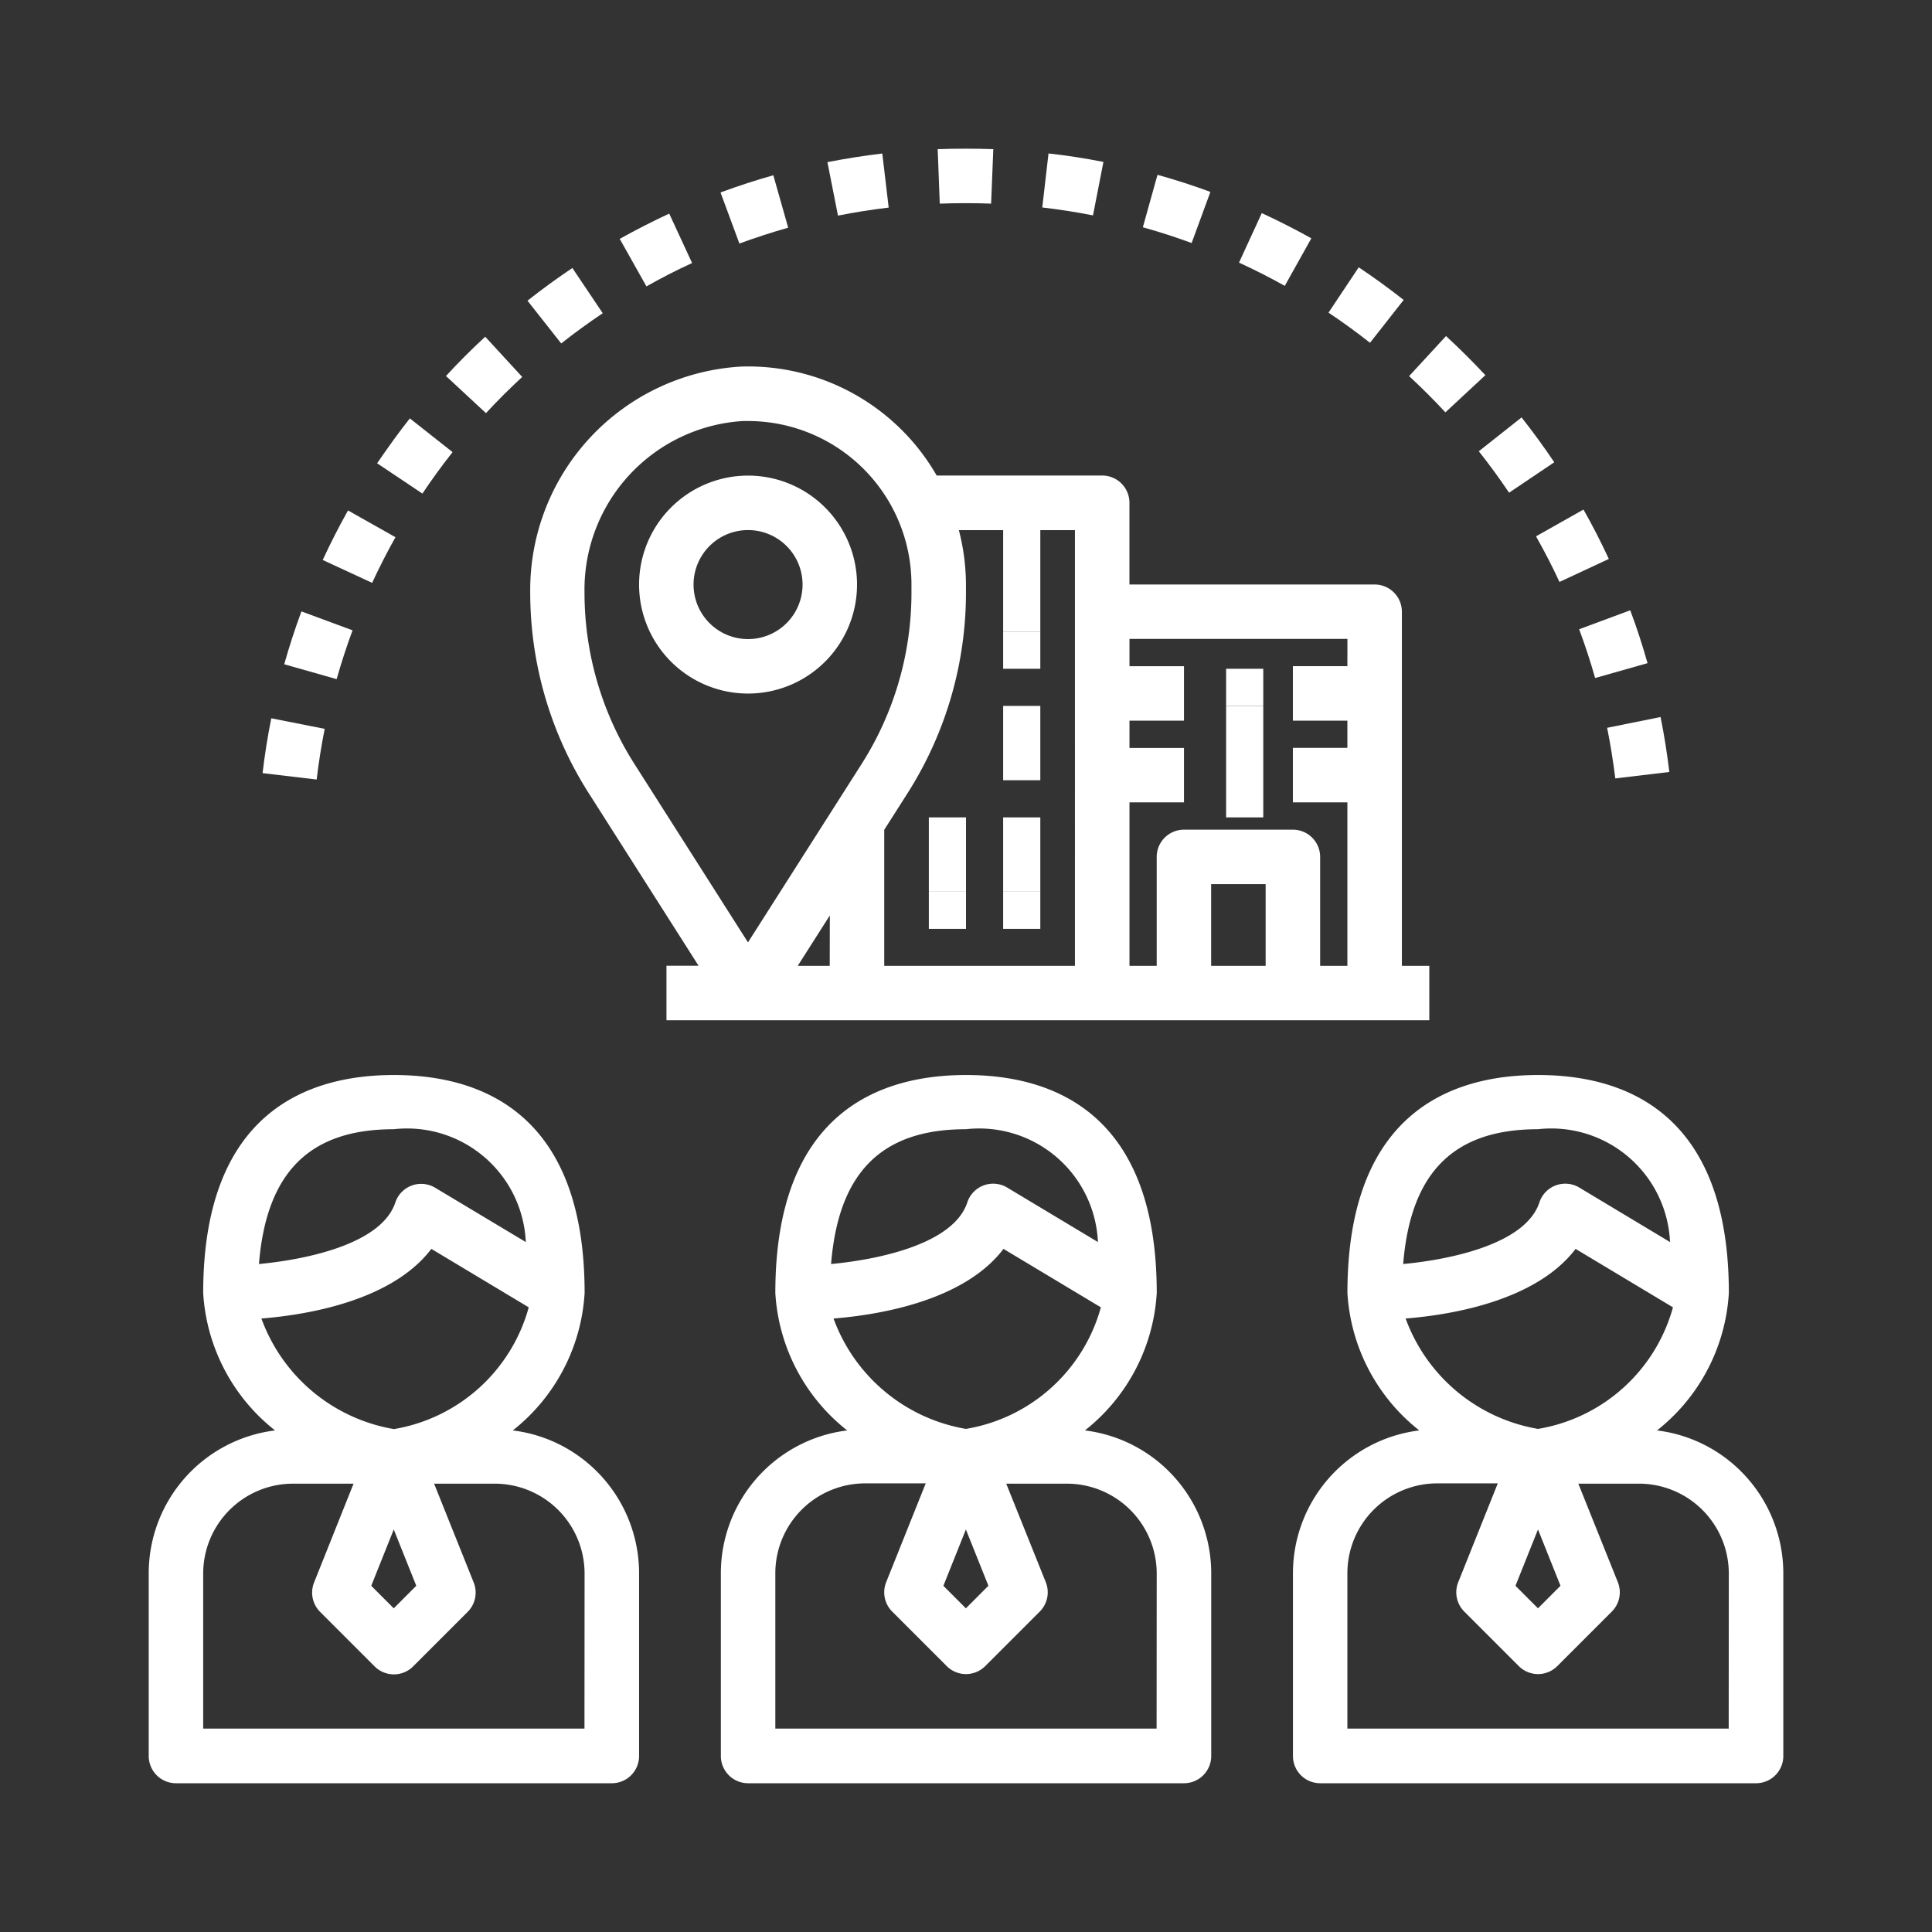 <svg xmlns="http://www.w3.org/2000/svg" width="52" height="52" viewBox="0 0 52 52">
  <rect x="0" y="0" width="52" height="52" fill="#333333" stroke="none"/>
  <g id="icon2" transform="translate(-541 -578)">
    <rect id="Rectangle_58" data-name="Rectangle 58" width="52" height="52" transform="translate(541 578)" fill="none"/>
    <g id="visit" transform="translate(545.002 581.998)">
      <g id="Group_48" data-name="Group 48" transform="translate(0 24.933)">
        <g id="Group_47" data-name="Group 47" transform="translate(0)">
          <path id="Path_194" data-name="Path 194" d="M11.468,282.184a3.862,3.862,0,0,0-1.668-.617,5.09,5.09,0,0,0,1.933-3.7c0-4.848-2.792-5.866-5.133-5.866s-5.133,1.018-5.133,5.866a5.09,5.09,0,0,0,1.934,3.7,3.874,3.874,0,0,0-3.4,3.85v4.913a.733.733,0,0,0,.733.733H12.466a.733.733,0,0,0,.733-.733v-4.913A3.88,3.88,0,0,0,11.468,282.184Zm-8.5-5.1c.2-2.458,1.355-3.624,3.628-3.624a3.2,3.2,0,0,1,3.554,3.037L7.71,275.035a.733.733,0,0,0-1.073.4C6.267,276.545,4.263,276.966,2.971,277.088Zm.064,1.471c1.255-.1,3.52-.483,4.576-1.874l2.621,1.573A4.539,4.539,0,0,1,6.6,281.531,4.62,4.62,0,0,1,3.035,278.559Zm4.17,7.193-.606.607-.606-.606.606-1.516Zm4.527,3.844H1.467v-4.18A2.42,2.42,0,0,1,3.886,283H5.514l-1.063,2.661a.733.733,0,0,0,.163.79l1.467,1.467a.733.733,0,0,0,1.037,0l1.467-1.467a.733.733,0,0,0,.163-.79L7.682,283h1.63a2.42,2.42,0,0,1,2.42,2.42Z" transform="translate(0 -271.998)" fill="#fff"/>
        </g>
      </g>
      <g id="Group_50" data-name="Group 50" transform="translate(15.399 24.933)">
        <g id="Group_49" data-name="Group 49">
          <path id="Path_195" data-name="Path 195" d="M179.468,282.184a3.862,3.862,0,0,0-1.668-.617,5.09,5.09,0,0,0,1.933-3.7c0-4.848-2.792-5.866-5.133-5.866s-5.133,1.018-5.133,5.866a5.09,5.09,0,0,0,1.934,3.7,3.874,3.874,0,0,0-3.4,3.85v4.913a.733.733,0,0,0,.733.733h11.732a.733.733,0,0,0,.733-.733v-4.913A3.88,3.88,0,0,0,179.468,282.184Zm-8.5-5.1c.2-2.458,1.355-3.624,3.628-3.624a3.2,3.2,0,0,1,3.554,3.037l-2.443-1.467a.733.733,0,0,0-1.073.4C174.267,276.545,172.263,276.966,170.971,277.088Zm.064,1.471c1.255-.1,3.52-.483,4.576-1.874l2.621,1.573a4.539,4.539,0,0,1-3.632,3.272A4.62,4.62,0,0,1,171.035,278.559Zm4.17,7.193-.606.607-.606-.606.606-1.516Zm4.527,3.844H169.467v-4.18a2.42,2.42,0,0,1,2.42-2.42h1.628l-1.065,2.661a.733.733,0,0,0,.163.79l1.467,1.467a.733.733,0,0,0,1.037,0l1.467-1.467a.733.733,0,0,0,.163-.79L175.682,283h1.63a2.42,2.42,0,0,1,2.42,2.42Z" transform="translate(-168 -271.998)" fill="#fff"/>
        </g>
      </g>
      <g id="Group_52" data-name="Group 52" transform="translate(30.797 24.933)">
        <g id="Group_51" data-name="Group 51">
          <path id="Path_196" data-name="Path 196" d="M347.468,282.184a3.862,3.862,0,0,0-1.668-.617,5.09,5.09,0,0,0,1.933-3.7c0-4.848-2.792-5.866-5.133-5.866s-5.133,1.018-5.133,5.866a5.09,5.09,0,0,0,1.934,3.7,3.874,3.874,0,0,0-3.4,3.85v4.913a.733.733,0,0,0,.733.733h11.732a.733.733,0,0,0,.733-.733v-4.913A3.88,3.88,0,0,0,347.468,282.184Zm-8.5-5.1c.2-2.458,1.355-3.624,3.628-3.624a3.2,3.2,0,0,1,3.554,3.037l-2.443-1.467a.733.733,0,0,0-1.073.4C342.267,276.545,340.263,276.966,338.971,277.088Zm.064,1.471c1.255-.1,3.52-.483,4.576-1.874l2.621,1.573a4.539,4.539,0,0,1-3.632,3.272A4.62,4.62,0,0,1,339.035,278.559Zm4.17,7.193-.606.607-.606-.606.606-1.516Zm4.527,3.844H337.466v-4.18a2.42,2.42,0,0,1,2.42-2.42h1.628l-1.065,2.661a.734.734,0,0,0,.163.79l1.467,1.467a.733.733,0,0,0,1.037,0l1.467-1.467a.733.733,0,0,0,.163-.79L343.682,283h1.63a2.42,2.42,0,0,1,2.42,2.42Z" transform="translate(-336 -271.998)" fill="#fff"/>
        </g>
      </g>
      <g id="Group_54" data-name="Group 54" transform="translate(10.265 5.865)">
        <g id="Group_53" data-name="Group 53">
          <path id="Path_197" data-name="Path 197" d="M135.461,80.1V70.569a.733.733,0,0,0-.733-.733h-6.6v-2.2a.733.733,0,0,0-.733-.733H122.94a5.853,5.853,0,0,0-5.258-2.933A6.024,6.024,0,0,0,112,70.051a10.046,10.046,0,0,0,1.574,5.4l2.957,4.646h-.864v1.467h20.532V80.1Zm-15.4,0H119.2l.864-1.357Zm-2.2-.632-3.055-4.8a8.579,8.579,0,0,1-1.345-4.617,4.546,4.546,0,0,1,4.264-4.615h.136a4.4,4.4,0,0,1,4.4,4.4v.216a8.579,8.579,0,0,1-1.345,4.62Zm8.8.632h-5.133V76.439l.626-.983a10.046,10.046,0,0,0,1.574-5.4v-.216a5.9,5.9,0,0,0-.191-1.467h3.124Zm5.133,0h-1.467V77.9h1.467Zm2.2-8.066h-1.467V73.5h1.467v.733h-1.467V75.7h1.467v4.4h-.733V77.168a.733.733,0,0,0-.733-.733h-2.933a.733.733,0,0,0-.733.733V80.1h-.733V75.7h1.467V74.235h-1.467V73.5h1.467V72.035h-1.467V71.3h5.866Z" transform="translate(-111.996 -63.967)" fill="#fff"/>
        </g>
      </g>
      <g id="Group_56" data-name="Group 56" transform="translate(23.172 10.265)">
        <g id="Group_55" data-name="Group 55" transform="translate(0 0)">
          <rect id="Rectangle_59" data-name="Rectangle 59" width="1" height="3" transform="translate(-0.174 -0.263)" fill="#fff"/>
        </g>
      </g>
      <g id="Group_58" data-name="Group 58" transform="translate(29.041 13.786)">
        <g id="Group_57" data-name="Group 57" transform="translate(0 0)">
          <rect id="Rectangle_60" data-name="Rectangle 60" width="1" height="1" transform="translate(-0.042 0.216)" fill="#fff"/>
        </g>
      </g>
      <g id="Group_60" data-name="Group 60" transform="translate(29.041 14.96)">
        <g id="Group_59" data-name="Group 59" transform="translate(0 0)">
          <rect id="Rectangle_61" data-name="Rectangle 61" width="1" height="3" transform="translate(-0.042 0.042)" fill="#fff"/>
        </g>
      </g>
      <g id="Group_62" data-name="Group 62" transform="translate(23.172 12.612)">
        <g id="Group_61" data-name="Group 61" transform="translate(0 0)">
          <rect id="Rectangle_62" data-name="Rectangle 62" width="1" height="1" transform="translate(-0.174 0.39)" fill="#fff"/>
        </g>
      </g>
      <g id="Group_64" data-name="Group 64" transform="translate(23.172 14.96)">
        <g id="Group_63" data-name="Group 63" transform="translate(0 0)">
          <rect id="Rectangle_63" data-name="Rectangle 63" width="1" height="2" transform="translate(-0.174 0.042)" fill="#fff"/>
        </g>
      </g>
      <g id="Group_66" data-name="Group 66" transform="translate(20.824 18.481)">
        <g id="Group_65" data-name="Group 65" transform="translate(0 0)">
          <rect id="Rectangle_64" data-name="Rectangle 64" width="1" height="2" transform="translate(0.174 -0.479)" fill="#fff"/>
        </g>
      </g>
      <g id="Group_68" data-name="Group 68" transform="translate(23.172 18.481)">
        <g id="Group_67" data-name="Group 67" transform="translate(0 0)">
          <rect id="Rectangle_65" data-name="Rectangle 65" width="1" height="2" transform="translate(-0.174 -0.479)" fill="#fff"/>
        </g>
      </g>
      <g id="Group_70" data-name="Group 70" transform="translate(20.824 19.655)">
        <g id="Group_69" data-name="Group 69" transform="translate(0 0)">
          <rect id="Rectangle_66" data-name="Rectangle 66" width="1" height="1" transform="translate(0.174 0.347)" fill="#fff"/>
        </g>
      </g>
      <g id="Group_72" data-name="Group 72" transform="translate(23.172 19.655)">
        <g id="Group_71" data-name="Group 71" transform="translate(0 0)">
          <rect id="Rectangle_67" data-name="Rectangle 67" width="1" height="1" transform="translate(-0.174 0.347)" fill="#fff"/>
        </g>
      </g>
      <g id="Group_74" data-name="Group 74" transform="translate(39.254 15.301)">
        <g id="Group_73" data-name="Group 73">
          <path id="Path_198" data-name="Path 198" d="M429.694,166.918l-1.438.29c.09.448.164.906.22,1.362l1.454-.173C429.871,167.9,429.792,167.4,429.694,166.918Z" transform="translate(-428.256 -166.918)" fill="#fff"/>
        </g>
      </g>
      <g id="Group_76" data-name="Group 76" transform="translate(3.065 15.337)">
        <g id="Group_75" data-name="Group 75">
          <path id="Path_199" data-name="Path 199" d="M33.675,167.3c-.1.49-.177.986-.235,1.476l1.456.172c.053-.452.126-.911.216-1.364Z" transform="translate(-33.44 -167.302)" fill="#fff"/>
        </g>
      </g>
      <g id="Group_78" data-name="Group 78" transform="translate(37.34 9.717)">
        <g id="Group_77" data-name="Group 77">
          <path id="Path_200" data-name="Path 200" d="M408.653,105.99l-1.277.72c.225.4.44.811.631,1.228l1.329-.619C409.126,106.868,408.9,106.421,408.653,105.99Z" transform="translate(-407.376 -105.99)" fill="#fff"/>
        </g>
      </g>
      <g id="Group_80" data-name="Group 80" transform="translate(35.8 7.237)">
        <g id="Group_79" data-name="Group 79">
          <path id="Path_201" data-name="Path 201" d="M391.727,78.934l-1.151.911c.284.357.558.733.815,1.115l1.216-.819C392.329,79.727,392.032,79.321,391.727,78.934Z" transform="translate(-390.576 -78.934)" fill="#fff"/>
        </g>
      </g>
      <g id="Group_82" data-name="Group 82" transform="translate(6.148 7.261)">
        <g id="Group_81" data-name="Group 81">
          <path id="Path_202" data-name="Path 202" d="M67.961,79.2c-.309.389-.6.8-.881,1.208l1.219.816c.254-.381.528-.756.812-1.116Z" transform="translate(-67.08 -79.198)" fill="#fff"/>
        </g>
      </g>
      <g id="Group_84" data-name="Group 84" transform="translate(33.924 5.047)">
        <g id="Group_83" data-name="Group 83">
          <path id="Path_203" data-name="Path 203" d="M371.106,55.046l-.994,1.078c.34.314.669.642.977.975l1.076-1C371.831,55.741,371.474,55.386,371.106,55.046Z" transform="translate(-370.112 -55.046)" fill="#fff"/>
        </g>
      </g>
      <g id="Group_86" data-name="Group 86" transform="translate(4.684 9.741)">
        <g id="Group_85" data-name="Group 85">
          <path id="Path_204" data-name="Path 204" d="M51.785,106.254c-.242.43-.471.879-.681,1.333l1.33.616c.194-.419.406-.834.628-1.229Z" transform="translate(-51.104 -106.254)" fill="#fff"/>
        </g>
      </g>
      <g id="Group_88" data-name="Group 88" transform="translate(3.648 12.458)">
        <g id="Group_87" data-name="Group 87">
          <path id="Path_205" data-name="Path 205" d="M40.263,135.894c-.174.469-.329.948-.463,1.423l1.411.4c.124-.44.268-.88.428-1.314Z" transform="translate(-39.8 -135.894)" fill="#fff"/>
        </g>
      </g>
      <g id="Group_90" data-name="Group 90" transform="translate(8.001 5.065)">
        <g id="Group_89" data-name="Group 89">
          <path id="Path_206" data-name="Path 206" d="M88.345,55.238c-.367.337-.72.692-1.057,1.057l1.077,1c.308-.336.639-.663.975-.975Z" transform="translate(-87.288 -55.238)" fill="#fff"/>
        </g>
      </g>
      <g id="Group_92" data-name="Group 92" transform="translate(38.501 12.428)">
        <g id="Group_91" data-name="Group 91">
          <path id="Path_207" data-name="Path 207" d="M421.423,135.566l-1.375.51c.161.432.305.873.43,1.313l1.411-.4C421.753,136.511,421.6,136.034,421.423,135.566Z" transform="translate(-420.048 -135.566)" fill="#fff"/>
        </g>
      </g>
      <g id="Group_94" data-name="Group 94" transform="translate(15.391 0.717)">
        <g id="Group_93" data-name="Group 93">
          <path id="Path_208" data-name="Path 208" d="M169.333,7.8c-.481.136-.96.293-1.421.463l.508,1.375c.426-.157.868-.3,1.313-.427Z" transform="translate(-167.912 -7.798)" fill="#fff"/>
        </g>
      </g>
      <g id="Group_96" data-name="Group 96" transform="translate(18.268 0.134)">
        <g id="Group_95" data-name="Group 95">
          <path id="Path_209" data-name="Path 209" d="M200.781,1.446c-.49.058-.987.136-1.477.232l.284,1.439c.453-.089.912-.163,1.365-.216Z" transform="translate(-199.304 -1.446)" fill="#fff"/>
        </g>
      </g>
      <g id="Group_98" data-name="Group 98" transform="translate(21.236 0.002)">
        <g id="Group_97" data-name="Group 97" transform="translate(0 0)">
          <path id="Path_210" data-name="Path 210" d="M231.68.016l.056,1.467c.458-.016.924-.018,1.382,0l.059-1.467C232.679,0,232.176,0,231.68.016Z" transform="translate(-231.68 -0.002)" fill="#fff"/>
        </g>
      </g>
      <g id="Group_100" data-name="Group 100" transform="translate(12.678 1.751)">
        <g id="Group_99" data-name="Group 99">
          <path id="Path_211" data-name="Path 211" d="M139.644,19.086c-.449.208-.9.44-1.332.68l.719,1.279c.4-.225.813-.44,1.229-.628Z" transform="translate(-138.312 -19.086)" fill="#fff"/>
        </g>
      </g>
      <g id="Group_102" data-name="Group 102" transform="translate(24.051 0.13)">
        <g id="Group_101" data-name="Group 101">
          <path id="Path_212" data-name="Path 212" d="M262.568,1.4,262.4,2.854c.451.052.91.124,1.365.213l.281-1.439C263.553,1.531,263.06,1.454,262.568,1.4Z" transform="translate(-262.4 -1.398)" fill="#fff"/>
        </g>
      </g>
      <g id="Group_104" data-name="Group 104" transform="translate(31.755 3.197)">
        <g id="Group_103" data-name="Group 103">
          <path id="Path_213" data-name="Path 213" d="M347.261,34.862l-.813,1.22c.378.252.754.525,1.117.811l.906-1.153C348.078,35.431,347.671,35.135,347.261,34.862Z" transform="translate(-346.448 -34.862)" fill="#fff"/>
        </g>
      </g>
      <g id="Group_106" data-name="Group 106" transform="translate(26.758 0.707)">
        <g id="Group_105" data-name="Group 105">
          <path id="Path_214" data-name="Path 214" d="M292.322,7.694l-.394,1.412c.44.123.88.265,1.313.424l.505-1.376C293.279,7.981,292.8,7.827,292.322,7.694Z" transform="translate(-291.928 -7.694)" fill="#fff"/>
        </g>
      </g>
      <g id="Group_108" data-name="Group 108" transform="translate(10.195 3.215)">
        <g id="Group_107" data-name="Group 107">
          <path id="Path_215" data-name="Path 215" d="M112.44,35.054c-.415.279-.822.575-1.208.88l.908,1.151c.356-.282.733-.555,1.118-.814Z" transform="translate(-111.232 -35.054)" fill="#fff"/>
        </g>
      </g>
      <g id="Group_110" data-name="Group 110" transform="translate(29.346 1.738)">
        <g id="Group_109" data-name="Group 109">
          <path id="Path_216" data-name="Path 216" d="M320.773,18.942l-.613,1.332c.414.191.829.4,1.232.626l.715-1.28C321.671,19.378,321.223,19.149,320.773,18.942Z" transform="translate(-320.16 -18.942)" fill="#fff"/>
        </g>
      </g>
      <g id="Group_112" data-name="Group 112" transform="translate(13.199 8.801)">
        <g id="Group_111" data-name="Group 111">
          <path id="Path_217" data-name="Path 217" d="M146.933,96a2.933,2.933,0,1,0,2.933,2.933A2.933,2.933,0,0,0,146.933,96Zm0,4.4a1.467,1.467,0,1,1,1.467-1.467A1.467,1.467,0,0,1,146.933,100.4Z" transform="translate(-144 -95.998)" fill="#fff"/>
        </g>
      </g>
    </g>
  </g>
</svg>
